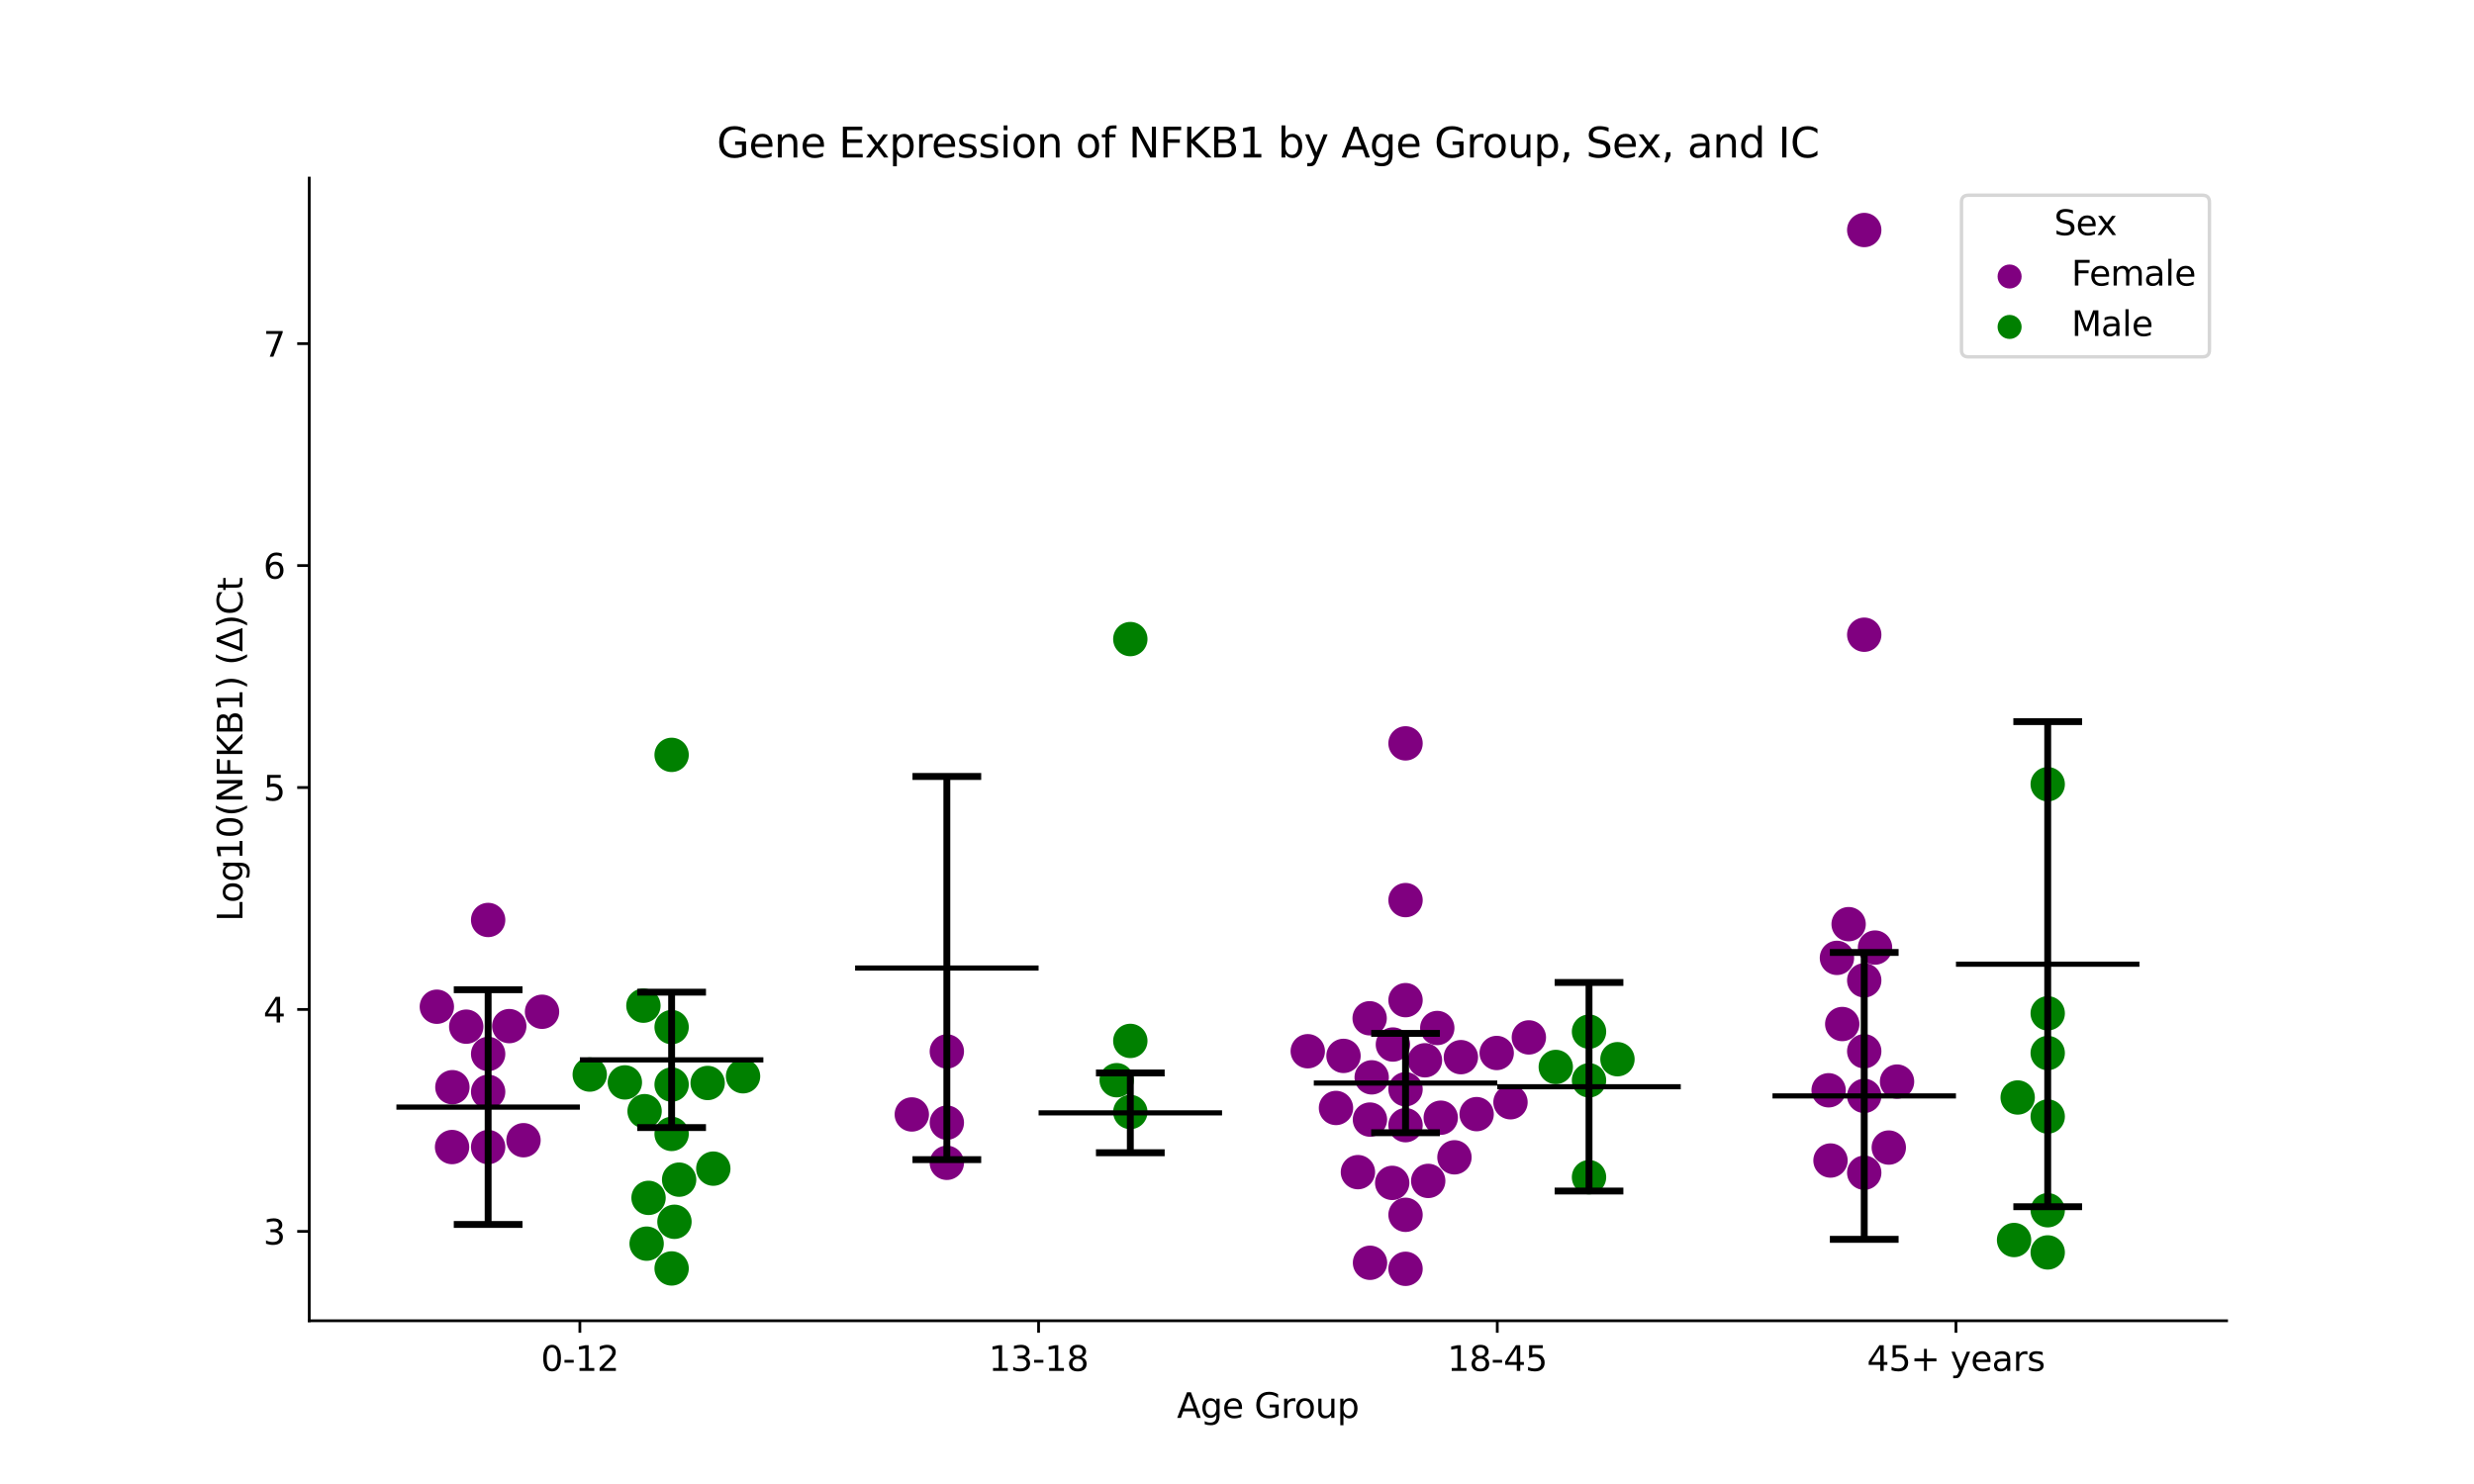 <?xml version="1.0" encoding="utf-8" standalone="no"?>
<!DOCTYPE svg PUBLIC "-//W3C//DTD SVG 1.1//EN"
  "http://www.w3.org/Graphics/SVG/1.1/DTD/svg11.dtd">
<svg xmlns:xlink="http://www.w3.org/1999/xlink" width="720pt" height="432pt" viewBox="0 0 720 432" xmlns="http://www.w3.org/2000/svg" version="1.1">
 <defs>
  <style type="text/css">*{stroke-linejoin: round; stroke-linecap: butt}</style>
 </defs>
 <g id="figure_1">
  <g id="patch_1">
   <path d="M 0 432 
L 720 432 
L 720 0 
L 0 0 
z
" style="fill: #ffffff"/>
  </g>
  <g id="axes_1">
   <g id="patch_2">
    <path d="M 90 384.48 
L 648 384.48 
L 648 51.84 
L 90 51.84 
z
" style="fill: #ffffff"/>
   </g>
   <g id="PathCollection_1">
    <defs>
     <path id="C0_0_9bf7e2cc74" d="M 0 5 
C 1.326 5 2.598 4.473 3.536 3.536 
C 4.473 2.598 5 1.326 5 -0 
C 5 -1.326 4.473 -2.598 3.536 -3.536 
C 2.598 -4.473 1.326 -5 0 -5 
C -1.326 -5 -2.598 -4.473 -3.536 -3.536 
C -4.473 -2.598 -5 -1.326 -5 0 
C -5 1.326 -4.473 2.598 -3.536 3.536 
C -2.598 4.473 -1.326 5 0 5 
z
"/>
    </defs>
    <g clip-path="url(#pc2c44fc9f3)">
     <use xlink:href="#C0_0_9bf7e2cc74" x="142.062" y="306.816" style="fill: #800080"/>
    </g>
    <g clip-path="url(#pc2c44fc9f3)">
     <use xlink:href="#C0_0_9bf7e2cc74" x="127.137" y="293.065" style="fill: #800080"/>
    </g>
    <g clip-path="url(#pc2c44fc9f3)">
     <use xlink:href="#C0_0_9bf7e2cc74" x="135.686" y="298.871" style="fill: #800080"/>
    </g>
    <g clip-path="url(#pc2c44fc9f3)">
     <use xlink:href="#C0_0_9bf7e2cc74" x="142.062" y="333.921" style="fill: #800080"/>
    </g>
    <g clip-path="url(#pc2c44fc9f3)">
     <use xlink:href="#C0_0_9bf7e2cc74" x="142.062" y="267.809" style="fill: #800080"/>
    </g>
    <g clip-path="url(#pc2c44fc9f3)">
     <use xlink:href="#C0_0_9bf7e2cc74" x="131.657" y="316.491" style="fill: #800080"/>
    </g>
    <g clip-path="url(#pc2c44fc9f3)">
     <use xlink:href="#C0_0_9bf7e2cc74" x="157.747" y="294.531" style="fill: #800080"/>
    </g>
    <g clip-path="url(#pc2c44fc9f3)">
     <use xlink:href="#C0_0_9bf7e2cc74" x="148.207" y="298.708" style="fill: #800080"/>
    </g>
    <g clip-path="url(#pc2c44fc9f3)">
     <use xlink:href="#C0_0_9bf7e2cc74" x="131.562" y="333.914" style="fill: #800080"/>
    </g>
    <g clip-path="url(#pc2c44fc9f3)">
     <use xlink:href="#C0_0_9bf7e2cc74" x="142.062" y="317.831" style="fill: #800080"/>
    </g>
    <g clip-path="url(#pc2c44fc9f3)">
     <use xlink:href="#C0_0_9bf7e2cc74" x="152.351" y="331.924" style="fill: #800080"/>
    </g>
   </g>
   <g id="PathCollection_2">
    <defs>
     <path id="C1_0_14fd8f3cf1" d="M 0 5 
C 1.326 5 2.598 4.473 3.536 3.536 
C 4.473 2.598 5 1.326 5 -0 
C 5 -1.326 4.473 -2.598 3.536 -3.536 
C 2.598 -4.473 1.326 -5 0 -5 
C -1.326 -5 -2.598 -4.473 -3.536 -3.536 
C -4.473 -2.598 -5 -1.326 -5 0 
C -5 1.326 -4.473 2.598 -3.536 3.536 
C -2.598 4.473 -1.326 5 0 5 
z
"/>
    </defs>
    <g clip-path="url(#pc2c44fc9f3)">
     <use xlink:href="#C1_0_14fd8f3cf1" x="187.25" y="292.758" style="fill: #008000"/>
    </g>
    <g clip-path="url(#pc2c44fc9f3)">
     <use xlink:href="#C1_0_14fd8f3cf1" x="171.632" y="312.812" style="fill: #008000"/>
    </g>
    <g clip-path="url(#pc2c44fc9f3)">
     <use xlink:href="#C1_0_14fd8f3cf1" x="196.285" y="355.668" style="fill: #008000"/>
    </g>
    <g clip-path="url(#pc2c44fc9f3)">
     <use xlink:href="#C1_0_14fd8f3cf1" x="195.459" y="219.746" style="fill: #008000"/>
    </g>
    <g clip-path="url(#pc2c44fc9f3)">
     <use xlink:href="#C1_0_14fd8f3cf1" x="188.189" y="362.035" style="fill: #008000"/>
    </g>
    <g clip-path="url(#pc2c44fc9f3)">
     <use xlink:href="#C1_0_14fd8f3cf1" x="195.459" y="330.094" style="fill: #008000"/>
    </g>
    <g clip-path="url(#pc2c44fc9f3)">
     <use xlink:href="#C1_0_14fd8f3cf1" x="205.948" y="315.263" style="fill: #008000"/>
    </g>
    <g clip-path="url(#pc2c44fc9f3)">
     <use xlink:href="#C1_0_14fd8f3cf1" x="181.855" y="315.094" style="fill: #008000"/>
    </g>
    <g clip-path="url(#pc2c44fc9f3)">
     <use xlink:href="#C1_0_14fd8f3cf1" x="195.459" y="315.719" style="fill: #008000"/>
    </g>
    <g clip-path="url(#pc2c44fc9f3)">
     <use xlink:href="#C1_0_14fd8f3cf1" x="188.744" y="348.709" style="fill: #008000"/>
    </g>
    <g clip-path="url(#pc2c44fc9f3)">
     <use xlink:href="#C1_0_14fd8f3cf1" x="195.459" y="369.25" style="fill: #008000"/>
    </g>
    <g clip-path="url(#pc2c44fc9f3)">
     <use xlink:href="#C1_0_14fd8f3cf1" x="216.246" y="313.307" style="fill: #008000"/>
    </g>
    <g clip-path="url(#pc2c44fc9f3)">
     <use xlink:href="#C1_0_14fd8f3cf1" x="195.459" y="298.993" style="fill: #008000"/>
    </g>
    <g clip-path="url(#pc2c44fc9f3)">
     <use xlink:href="#C1_0_14fd8f3cf1" x="197.644" y="343.404" style="fill: #008000"/>
    </g>
    <g clip-path="url(#pc2c44fc9f3)">
     <use xlink:href="#C1_0_14fd8f3cf1" x="207.589" y="340.196" style="fill: #008000"/>
    </g>
    <g clip-path="url(#pc2c44fc9f3)">
     <use xlink:href="#C1_0_14fd8f3cf1" x="187.594" y="323.468" style="fill: #008000"/>
    </g>
   </g>
   <g id="PathCollection_3">
    <defs>
     <path id="C2_0_9ccc4dad3d" d="M 0 5 
C 1.326 5 2.598 4.473 3.536 3.536 
C 4.473 2.598 5 1.326 5 -0 
C 5 -1.326 4.473 -2.598 3.536 -3.536 
C 2.598 -4.473 1.326 -5 0 -5 
C -1.326 -5 -2.598 -4.473 -3.536 -3.536 
C -4.473 -2.598 -5 -1.326 -5 0 
C -5 1.326 -4.473 2.598 -3.536 3.536 
C -2.598 4.473 -1.326 5 0 5 
z
"/>
    </defs>
    <g clip-path="url(#pc2c44fc9f3)">
     <use xlink:href="#C2_0_9ccc4dad3d" x="275.555" y="338.502" style="fill: #800080"/>
    </g>
    <g clip-path="url(#pc2c44fc9f3)">
     <use xlink:href="#C2_0_9ccc4dad3d" x="275.555" y="326.812" style="fill: #800080"/>
    </g>
    <g clip-path="url(#pc2c44fc9f3)">
     <use xlink:href="#C2_0_9ccc4dad3d" x="275.555" y="306.081" style="fill: #800080"/>
    </g>
    <g clip-path="url(#pc2c44fc9f3)">
     <use xlink:href="#C2_0_9ccc4dad3d" x="265.359" y="324.424" style="fill: #800080"/>
    </g>
   </g>
   <g id="PathCollection_4">
    <defs>
     <path id="C3_0_2c403157b3" d="M 0 5 
C 1.326 5 2.598 4.473 3.536 3.536 
C 4.473 2.598 5 1.326 5 -0 
C 5 -1.326 4.473 -2.598 3.536 -3.536 
C 2.598 -4.473 1.326 -5 0 -5 
C -1.326 -5 -2.598 -4.473 -3.536 -3.536 
C -4.473 -2.598 -5 -1.326 -5 0 
C -5 1.326 -4.473 2.598 -3.536 3.536 
C -2.598 4.473 -1.326 5 0 5 
z
"/>
    </defs>
    <g clip-path="url(#pc2c44fc9f3)">
     <use xlink:href="#C3_0_2c403157b3" x="328.952" y="186.042" style="fill: #008000"/>
    </g>
    <g clip-path="url(#pc2c44fc9f3)">
     <use xlink:href="#C3_0_2c403157b3" x="328.952" y="323.71" style="fill: #008000"/>
    </g>
    <g clip-path="url(#pc2c44fc9f3)">
     <use xlink:href="#C3_0_2c403157b3" x="324.98" y="314.453" style="fill: #008000"/>
    </g>
    <g clip-path="url(#pc2c44fc9f3)">
     <use xlink:href="#C3_0_2c403157b3" x="328.952" y="303.016" style="fill: #008000"/>
    </g>
   </g>
   <g id="PathCollection_5">
    <defs>
     <path id="C4_0_389efbf23f" d="M 0 5 
C 1.326 5 2.598 4.473 3.536 3.536 
C 4.473 2.598 5 1.326 5 -0 
C 5 -1.326 4.473 -2.598 3.536 -3.536 
C 2.598 -4.473 1.326 -5 0 -5 
C -1.326 -5 -2.598 -4.473 -3.536 -3.536 
C -4.473 -2.598 -5 -1.326 -5 0 
C -5 1.326 -4.473 2.598 -3.536 3.536 
C -2.598 4.473 -1.326 5 0 5 
z
"/>
    </defs>
    <g clip-path="url(#pc2c44fc9f3)">
     <use xlink:href="#C4_0_389efbf23f" x="414.701" y="308.656" style="fill: #800080"/>
    </g>
    <g clip-path="url(#pc2c44fc9f3)">
     <use xlink:href="#C4_0_389efbf23f" x="419.297" y="325.371" style="fill: #800080"/>
    </g>
    <g clip-path="url(#pc2c44fc9f3)">
     <use xlink:href="#C4_0_389efbf23f" x="423.283" y="336.903" style="fill: #800080"/>
    </g>
    <g clip-path="url(#pc2c44fc9f3)">
     <use xlink:href="#C4_0_389efbf23f" x="439.594" y="320.877" style="fill: #800080"/>
    </g>
    <g clip-path="url(#pc2c44fc9f3)">
     <use xlink:href="#C4_0_389efbf23f" x="418.285" y="299.256" style="fill: #800080"/>
    </g>
    <g clip-path="url(#pc2c44fc9f3)">
     <use xlink:href="#C4_0_389efbf23f" x="380.593" y="306.018" style="fill: #800080"/>
    </g>
    <g clip-path="url(#pc2c44fc9f3)">
     <use xlink:href="#C4_0_389efbf23f" x="409.048" y="327.544" style="fill: #800080"/>
    </g>
    <g clip-path="url(#pc2c44fc9f3)">
     <use xlink:href="#C4_0_389efbf23f" x="399.197" y="313.622" style="fill: #800080"/>
    </g>
    <g clip-path="url(#pc2c44fc9f3)">
     <use xlink:href="#C4_0_389efbf23f" x="444.938" y="301.994" style="fill: #800080"/>
    </g>
    <g clip-path="url(#pc2c44fc9f3)">
     <use xlink:href="#C4_0_389efbf23f" x="435.58" y="306.53" style="fill: #800080"/>
    </g>
    <g clip-path="url(#pc2c44fc9f3)">
     <use xlink:href="#C4_0_389efbf23f" x="409.048" y="291.148" style="fill: #800080"/>
    </g>
    <g clip-path="url(#pc2c44fc9f3)">
     <use xlink:href="#C4_0_389efbf23f" x="398.688" y="325.915" style="fill: #800080"/>
    </g>
    <g clip-path="url(#pc2c44fc9f3)">
     <use xlink:href="#C4_0_389efbf23f" x="409.048" y="317.083" style="fill: #800080"/>
    </g>
    <g clip-path="url(#pc2c44fc9f3)">
     <use xlink:href="#C4_0_389efbf23f" x="409.048" y="369.36" style="fill: #800080"/>
    </g>
    <g clip-path="url(#pc2c44fc9f3)">
     <use xlink:href="#C4_0_389efbf23f" x="390.995" y="307.378" style="fill: #800080"/>
    </g>
    <g clip-path="url(#pc2c44fc9f3)">
     <use xlink:href="#C4_0_389efbf23f" x="415.649" y="343.769" style="fill: #800080"/>
    </g>
    <g clip-path="url(#pc2c44fc9f3)">
     <use xlink:href="#C4_0_389efbf23f" x="409.048" y="353.637" style="fill: #800080"/>
    </g>
    <g clip-path="url(#pc2c44fc9f3)">
     <use xlink:href="#C4_0_389efbf23f" x="405.167" y="344.345" style="fill: #800080"/>
    </g>
    <g clip-path="url(#pc2c44fc9f3)">
     <use xlink:href="#C4_0_389efbf23f" x="425.157" y="307.744" style="fill: #800080"/>
    </g>
    <g clip-path="url(#pc2c44fc9f3)">
     <use xlink:href="#C4_0_389efbf23f" x="398.711" y="367.606" style="fill: #800080"/>
    </g>
    <g clip-path="url(#pc2c44fc9f3)">
     <use xlink:href="#C4_0_389efbf23f" x="409.048" y="262.026" style="fill: #800080"/>
    </g>
    <g clip-path="url(#pc2c44fc9f3)">
     <use xlink:href="#C4_0_389efbf23f" x="395.194" y="341.217" style="fill: #800080"/>
    </g>
    <g clip-path="url(#pc2c44fc9f3)">
     <use xlink:href="#C4_0_389efbf23f" x="429.74" y="324.33" style="fill: #800080"/>
    </g>
    <g clip-path="url(#pc2c44fc9f3)">
     <use xlink:href="#C4_0_389efbf23f" x="405.37" y="304.07" style="fill: #800080"/>
    </g>
    <g clip-path="url(#pc2c44fc9f3)">
     <use xlink:href="#C4_0_389efbf23f" x="398.601" y="296.426" style="fill: #800080"/>
    </g>
    <g clip-path="url(#pc2c44fc9f3)">
     <use xlink:href="#C4_0_389efbf23f" x="388.806" y="322.536" style="fill: #800080"/>
    </g>
    <g clip-path="url(#pc2c44fc9f3)">
     <use xlink:href="#C4_0_389efbf23f" x="409.048" y="216.399" style="fill: #800080"/>
    </g>
   </g>
   <g id="PathCollection_6">
    <defs>
     <path id="C5_0_8c4250a99b" d="M 0 5 
C 1.326 5 2.598 4.473 3.536 3.536 
C 4.473 2.598 5 1.326 5 -0 
C 5 -1.326 4.473 -2.598 3.536 -3.536 
C 2.598 -4.473 1.326 -5 0 -5 
C -1.326 -5 -2.598 -4.473 -3.536 -3.536 
C -4.473 -2.598 -5 -1.326 -5 0 
C -5 1.326 -4.473 2.598 -3.536 3.536 
C -2.598 4.473 -1.326 5 0 5 
z
"/>
    </defs>
    <g clip-path="url(#pc2c44fc9f3)">
     <use xlink:href="#C5_0_8c4250a99b" x="462.445" y="342.683" style="fill: #008000"/>
    </g>
    <g clip-path="url(#pc2c44fc9f3)">
     <use xlink:href="#C5_0_8c4250a99b" x="462.445" y="300.319" style="fill: #008000"/>
    </g>
    <g clip-path="url(#pc2c44fc9f3)">
     <use xlink:href="#C5_0_8c4250a99b" x="452.773" y="310.599" style="fill: #008000"/>
    </g>
    <g clip-path="url(#pc2c44fc9f3)">
     <use xlink:href="#C5_0_8c4250a99b" x="462.445" y="314.491" style="fill: #008000"/>
    </g>
    <g clip-path="url(#pc2c44fc9f3)">
     <use xlink:href="#C5_0_8c4250a99b" x="470.724" y="308.341" style="fill: #008000"/>
    </g>
   </g>
   <g id="PathCollection_7">
    <defs>
     <path id="C6_0_c7f81eb5e5" d="M 0 5 
C 1.326 5 2.598 4.473 3.536 3.536 
C 4.473 2.598 5 1.326 5 -0 
C 5 -1.326 4.473 -2.598 3.536 -3.536 
C 2.598 -4.473 1.326 -5 0 -5 
C -1.326 -5 -2.598 -4.473 -3.536 -3.536 
C -4.473 -2.598 -5 -1.326 -5 0 
C -5 1.326 -4.473 2.598 -3.536 3.536 
C -2.598 4.473 -1.326 5 0 5 
z
"/>
    </defs>
    <g clip-path="url(#pc2c44fc9f3)">
     <use xlink:href="#C6_0_c7f81eb5e5" x="542.541" y="319.019" style="fill: #800080"/>
    </g>
    <g clip-path="url(#pc2c44fc9f3)">
     <use xlink:href="#C6_0_c7f81eb5e5" x="545.685" y="275.844" style="fill: #800080"/>
    </g>
    <g clip-path="url(#pc2c44fc9f3)">
     <use xlink:href="#C6_0_c7f81eb5e5" x="549.687" y="334.061" style="fill: #800080"/>
    </g>
    <g clip-path="url(#pc2c44fc9f3)">
     <use xlink:href="#C6_0_c7f81eb5e5" x="552.088" y="314.856" style="fill: #800080"/>
    </g>
    <g clip-path="url(#pc2c44fc9f3)">
     <use xlink:href="#C6_0_c7f81eb5e5" x="538" y="269.029" style="fill: #800080"/>
    </g>
    <g clip-path="url(#pc2c44fc9f3)">
     <use xlink:href="#C6_0_c7f81eb5e5" x="542.541" y="341.387" style="fill: #800080"/>
    </g>
    <g clip-path="url(#pc2c44fc9f3)">
     <use xlink:href="#C6_0_c7f81eb5e5" x="532.725" y="337.835" style="fill: #800080"/>
    </g>
    <g clip-path="url(#pc2c44fc9f3)">
     <use xlink:href="#C6_0_c7f81eb5e5" x="542.541" y="285.385" style="fill: #800080"/>
    </g>
    <g clip-path="url(#pc2c44fc9f3)">
     <use xlink:href="#C6_0_c7f81eb5e5" x="532.181" y="317.389" style="fill: #800080"/>
    </g>
    <g clip-path="url(#pc2c44fc9f3)">
     <use xlink:href="#C6_0_c7f81eb5e5" x="536.141" y="298.1" style="fill: #800080"/>
    </g>
    <g clip-path="url(#pc2c44fc9f3)">
     <use xlink:href="#C6_0_c7f81eb5e5" x="534.598" y="278.844" style="fill: #800080"/>
    </g>
    <g clip-path="url(#pc2c44fc9f3)">
     <use xlink:href="#C6_0_c7f81eb5e5" x="542.541" y="306.028" style="fill: #800080"/>
    </g>
    <g clip-path="url(#pc2c44fc9f3)">
     <use xlink:href="#C6_0_c7f81eb5e5" x="542.541" y="66.96" style="fill: #800080"/>
    </g>
    <g clip-path="url(#pc2c44fc9f3)">
     <use xlink:href="#C6_0_c7f81eb5e5" x="542.541" y="184.772" style="fill: #800080"/>
    </g>
   </g>
   <g id="PathCollection_8">
    <defs>
     <path id="C7_0_d88d7dabcd" d="M 0 5 
C 1.326 5 2.598 4.473 3.536 3.536 
C 4.473 2.598 5 1.326 5 -0 
C 5 -1.326 4.473 -2.598 3.536 -3.536 
C 2.598 -4.473 1.326 -5 0 -5 
C -1.326 -5 -2.598 -4.473 -3.536 -3.536 
C -4.473 -2.598 -5 -1.326 -5 0 
C -5 1.326 -4.473 2.598 -3.536 3.536 
C -2.598 4.473 -1.326 5 0 5 
z
"/>
    </defs>
    <g clip-path="url(#pc2c44fc9f3)">
     <use xlink:href="#C7_0_d88d7dabcd" x="595.938" y="352.306" style="fill: #008000"/>
    </g>
    <g clip-path="url(#pc2c44fc9f3)">
     <use xlink:href="#C7_0_d88d7dabcd" x="595.938" y="325.03" style="fill: #008000"/>
    </g>
    <g clip-path="url(#pc2c44fc9f3)">
     <use xlink:href="#C7_0_d88d7dabcd" x="587.199" y="319.485" style="fill: #008000"/>
    </g>
    <g clip-path="url(#pc2c44fc9f3)">
     <use xlink:href="#C7_0_d88d7dabcd" x="586.146" y="360.976" style="fill: #008000"/>
    </g>
    <g clip-path="url(#pc2c44fc9f3)">
     <use xlink:href="#C7_0_d88d7dabcd" x="595.938" y="294.981" style="fill: #008000"/>
    </g>
    <g clip-path="url(#pc2c44fc9f3)">
     <use xlink:href="#C7_0_d88d7dabcd" x="595.938" y="364.586" style="fill: #008000"/>
    </g>
    <g clip-path="url(#pc2c44fc9f3)">
     <use xlink:href="#C7_0_d88d7dabcd" x="595.938" y="228.29" style="fill: #008000"/>
    </g>
    <g clip-path="url(#pc2c44fc9f3)">
     <use xlink:href="#C7_0_d88d7dabcd" x="595.938" y="306.545" style="fill: #008000"/>
    </g>
   </g>
   <g id="PathCollection_9"/>
   <g id="PathCollection_10"/>
   <g id="matplotlib.axis_1">
    <g id="xtick_1">
     <g id="line2d_1">
      <defs>
       <path id="m6506de407e" d="M 0 0 
L 0 3.5 
" style="stroke: #000000; stroke-width: 0.8"/>
      </defs>
      <g>
       <use xlink:href="#m6506de407e" x="168.761" y="384.48" style="stroke: #000000; stroke-width: 0.8"/>
      </g>
     </g>
     <g id="text_1">
      <!-- 0-12 -->
      <g transform="translate(157.413 399.078) scale(0.1 -0.1)">
       <defs>
        <path id="DejaVuSans-30" d="M 2034 4250 
Q 1547 4250 1301 3770 
Q 1056 3291 1056 2328 
Q 1056 1369 1301 889 
Q 1547 409 2034 409 
Q 2525 409 2770 889 
Q 3016 1369 3016 2328 
Q 3016 3291 2770 3770 
Q 2525 4250 2034 4250 
z
M 2034 4750 
Q 2819 4750 3233 4129 
Q 3647 3509 3647 2328 
Q 3647 1150 3233 529 
Q 2819 -91 2034 -91 
Q 1250 -91 836 529 
Q 422 1150 422 2328 
Q 422 3509 836 4129 
Q 1250 4750 2034 4750 
z
" transform="scale(0.016)"/>
        <path id="DejaVuSans-2d" d="M 313 2009 
L 1997 2009 
L 1997 1497 
L 313 1497 
L 313 2009 
z
" transform="scale(0.016)"/>
        <path id="DejaVuSans-31" d="M 794 531 
L 1825 531 
L 1825 4091 
L 703 3866 
L 703 4441 
L 1819 4666 
L 2450 4666 
L 2450 531 
L 3481 531 
L 3481 0 
L 794 0 
L 794 531 
z
" transform="scale(0.016)"/>
        <path id="DejaVuSans-32" d="M 1228 531 
L 3431 531 
L 3431 0 
L 469 0 
L 469 531 
Q 828 903 1448 1529 
Q 2069 2156 2228 2338 
Q 2531 2678 2651 2914 
Q 2772 3150 2772 3378 
Q 2772 3750 2511 3984 
Q 2250 4219 1831 4219 
Q 1534 4219 1204 4116 
Q 875 4013 500 3803 
L 500 4441 
Q 881 4594 1212 4672 
Q 1544 4750 1819 4750 
Q 2544 4750 2975 4387 
Q 3406 4025 3406 3419 
Q 3406 3131 3298 2873 
Q 3191 2616 2906 2266 
Q 2828 2175 2409 1742 
Q 1991 1309 1228 531 
z
" transform="scale(0.016)"/>
       </defs>
       <use xlink:href="#DejaVuSans-30"/>
       <use xlink:href="#DejaVuSans-2d" x="63.623"/>
       <use xlink:href="#DejaVuSans-31" x="99.707"/>
       <use xlink:href="#DejaVuSans-32" x="163.33"/>
      </g>
     </g>
    </g>
    <g id="xtick_2">
     <g id="line2d_2">
      <g>
       <use xlink:href="#m6506de407e" x="302.254" y="384.48" style="stroke: #000000; stroke-width: 0.8"/>
      </g>
     </g>
     <g id="text_2">
      <!-- 13-18 -->
      <g transform="translate(287.725 399.078) scale(0.1 -0.1)">
       <defs>
        <path id="DejaVuSans-33" d="M 2597 2516 
Q 3050 2419 3304 2112 
Q 3559 1806 3559 1356 
Q 3559 666 3084 287 
Q 2609 -91 1734 -91 
Q 1441 -91 1130 -33 
Q 819 25 488 141 
L 488 750 
Q 750 597 1062 519 
Q 1375 441 1716 441 
Q 2309 441 2620 675 
Q 2931 909 2931 1356 
Q 2931 1769 2642 2001 
Q 2353 2234 1838 2234 
L 1294 2234 
L 1294 2753 
L 1863 2753 
Q 2328 2753 2575 2939 
Q 2822 3125 2822 3475 
Q 2822 3834 2567 4026 
Q 2313 4219 1838 4219 
Q 1578 4219 1281 4162 
Q 984 4106 628 3988 
L 628 4550 
Q 988 4650 1302 4700 
Q 1616 4750 1894 4750 
Q 2613 4750 3031 4423 
Q 3450 4097 3450 3541 
Q 3450 3153 3228 2886 
Q 3006 2619 2597 2516 
z
" transform="scale(0.016)"/>
        <path id="DejaVuSans-38" d="M 2034 2216 
Q 1584 2216 1326 1975 
Q 1069 1734 1069 1313 
Q 1069 891 1326 650 
Q 1584 409 2034 409 
Q 2484 409 2743 651 
Q 3003 894 3003 1313 
Q 3003 1734 2745 1975 
Q 2488 2216 2034 2216 
z
M 1403 2484 
Q 997 2584 770 2862 
Q 544 3141 544 3541 
Q 544 4100 942 4425 
Q 1341 4750 2034 4750 
Q 2731 4750 3128 4425 
Q 3525 4100 3525 3541 
Q 3525 3141 3298 2862 
Q 3072 2584 2669 2484 
Q 3125 2378 3379 2068 
Q 3634 1759 3634 1313 
Q 3634 634 3220 271 
Q 2806 -91 2034 -91 
Q 1263 -91 848 271 
Q 434 634 434 1313 
Q 434 1759 690 2068 
Q 947 2378 1403 2484 
z
M 1172 3481 
Q 1172 3119 1398 2916 
Q 1625 2713 2034 2713 
Q 2441 2713 2670 2916 
Q 2900 3119 2900 3481 
Q 2900 3844 2670 4047 
Q 2441 4250 2034 4250 
Q 1625 4250 1398 4047 
Q 1172 3844 1172 3481 
z
" transform="scale(0.016)"/>
       </defs>
       <use xlink:href="#DejaVuSans-31"/>
       <use xlink:href="#DejaVuSans-33" x="63.623"/>
       <use xlink:href="#DejaVuSans-2d" x="127.246"/>
       <use xlink:href="#DejaVuSans-31" x="163.33"/>
       <use xlink:href="#DejaVuSans-38" x="226.953"/>
      </g>
     </g>
    </g>
    <g id="xtick_3">
     <g id="line2d_3">
      <g>
       <use xlink:href="#m6506de407e" x="435.746" y="384.48" style="stroke: #000000; stroke-width: 0.8"/>
      </g>
     </g>
     <g id="text_3">
      <!-- 18-45 -->
      <g transform="translate(421.218 399.078) scale(0.1 -0.1)">
       <defs>
        <path id="DejaVuSans-34" d="M 2419 4116 
L 825 1625 
L 2419 1625 
L 2419 4116 
z
M 2253 4666 
L 3047 4666 
L 3047 1625 
L 3713 1625 
L 3713 1100 
L 3047 1100 
L 3047 0 
L 2419 0 
L 2419 1100 
L 313 1100 
L 313 1709 
L 2253 4666 
z
" transform="scale(0.016)"/>
        <path id="DejaVuSans-35" d="M 691 4666 
L 3169 4666 
L 3169 4134 
L 1269 4134 
L 1269 2991 
Q 1406 3038 1543 3061 
Q 1681 3084 1819 3084 
Q 2600 3084 3056 2656 
Q 3513 2228 3513 1497 
Q 3513 744 3044 326 
Q 2575 -91 1722 -91 
Q 1428 -91 1123 -41 
Q 819 9 494 109 
L 494 744 
Q 775 591 1075 516 
Q 1375 441 1709 441 
Q 2250 441 2565 725 
Q 2881 1009 2881 1497 
Q 2881 1984 2565 2268 
Q 2250 2553 1709 2553 
Q 1456 2553 1204 2497 
Q 953 2441 691 2322 
L 691 4666 
z
" transform="scale(0.016)"/>
       </defs>
       <use xlink:href="#DejaVuSans-31"/>
       <use xlink:href="#DejaVuSans-38" x="63.623"/>
       <use xlink:href="#DejaVuSans-2d" x="127.246"/>
       <use xlink:href="#DejaVuSans-34" x="163.33"/>
       <use xlink:href="#DejaVuSans-35" x="226.953"/>
      </g>
     </g>
    </g>
    <g id="xtick_4">
     <g id="line2d_4">
      <g>
       <use xlink:href="#m6506de407e" x="569.239" y="384.48" style="stroke: #000000; stroke-width: 0.8"/>
      </g>
     </g>
     <g id="text_4">
      <!-- 45+ years -->
      <g transform="translate(543.338 399.078) scale(0.1 -0.1)">
       <defs>
        <path id="DejaVuSans-2b" d="M 2944 4013 
L 2944 2272 
L 4684 2272 
L 4684 1741 
L 2944 1741 
L 2944 0 
L 2419 0 
L 2419 1741 
L 678 1741 
L 678 2272 
L 2419 2272 
L 2419 4013 
L 2944 4013 
z
" transform="scale(0.016)"/>
        <path id="DejaVuSans-20" transform="scale(0.016)"/>
        <path id="DejaVuSans-79" d="M 2059 -325 
Q 1816 -950 1584 -1140 
Q 1353 -1331 966 -1331 
L 506 -1331 
L 506 -850 
L 844 -850 
Q 1081 -850 1212 -737 
Q 1344 -625 1503 -206 
L 1606 56 
L 191 3500 
L 800 3500 
L 1894 763 
L 2988 3500 
L 3597 3500 
L 2059 -325 
z
" transform="scale(0.016)"/>
        <path id="DejaVuSans-65" d="M 3597 1894 
L 3597 1613 
L 953 1613 
Q 991 1019 1311 708 
Q 1631 397 2203 397 
Q 2534 397 2845 478 
Q 3156 559 3463 722 
L 3463 178 
Q 3153 47 2828 -22 
Q 2503 -91 2169 -91 
Q 1331 -91 842 396 
Q 353 884 353 1716 
Q 353 2575 817 3079 
Q 1281 3584 2069 3584 
Q 2775 3584 3186 3129 
Q 3597 2675 3597 1894 
z
M 3022 2063 
Q 3016 2534 2758 2815 
Q 2500 3097 2075 3097 
Q 1594 3097 1305 2825 
Q 1016 2553 972 2059 
L 3022 2063 
z
" transform="scale(0.016)"/>
        <path id="DejaVuSans-61" d="M 2194 1759 
Q 1497 1759 1228 1600 
Q 959 1441 959 1056 
Q 959 750 1161 570 
Q 1363 391 1709 391 
Q 2188 391 2477 730 
Q 2766 1069 2766 1631 
L 2766 1759 
L 2194 1759 
z
M 3341 1997 
L 3341 0 
L 2766 0 
L 2766 531 
Q 2569 213 2275 61 
Q 1981 -91 1556 -91 
Q 1019 -91 701 211 
Q 384 513 384 1019 
Q 384 1609 779 1909 
Q 1175 2209 1959 2209 
L 2766 2209 
L 2766 2266 
Q 2766 2663 2505 2880 
Q 2244 3097 1772 3097 
Q 1472 3097 1187 3025 
Q 903 2953 641 2809 
L 641 3341 
Q 956 3463 1253 3523 
Q 1550 3584 1831 3584 
Q 2591 3584 2966 3190 
Q 3341 2797 3341 1997 
z
" transform="scale(0.016)"/>
        <path id="DejaVuSans-72" d="M 2631 2963 
Q 2534 3019 2420 3045 
Q 2306 3072 2169 3072 
Q 1681 3072 1420 2755 
Q 1159 2438 1159 1844 
L 1159 0 
L 581 0 
L 581 3500 
L 1159 3500 
L 1159 2956 
Q 1341 3275 1631 3429 
Q 1922 3584 2338 3584 
Q 2397 3584 2469 3576 
Q 2541 3569 2628 3553 
L 2631 2963 
z
" transform="scale(0.016)"/>
        <path id="DejaVuSans-73" d="M 2834 3397 
L 2834 2853 
Q 2591 2978 2328 3040 
Q 2066 3103 1784 3103 
Q 1356 3103 1142 2972 
Q 928 2841 928 2578 
Q 928 2378 1081 2264 
Q 1234 2150 1697 2047 
L 1894 2003 
Q 2506 1872 2764 1633 
Q 3022 1394 3022 966 
Q 3022 478 2636 193 
Q 2250 -91 1575 -91 
Q 1294 -91 989 -36 
Q 684 19 347 128 
L 347 722 
Q 666 556 975 473 
Q 1284 391 1588 391 
Q 1994 391 2212 530 
Q 2431 669 2431 922 
Q 2431 1156 2273 1281 
Q 2116 1406 1581 1522 
L 1381 1569 
Q 847 1681 609 1914 
Q 372 2147 372 2553 
Q 372 3047 722 3315 
Q 1072 3584 1716 3584 
Q 2034 3584 2315 3537 
Q 2597 3491 2834 3397 
z
" transform="scale(0.016)"/>
       </defs>
       <use xlink:href="#DejaVuSans-34"/>
       <use xlink:href="#DejaVuSans-35" x="63.623"/>
       <use xlink:href="#DejaVuSans-2b" x="127.246"/>
       <use xlink:href="#DejaVuSans-20" x="211.035"/>
       <use xlink:href="#DejaVuSans-79" x="242.822"/>
       <use xlink:href="#DejaVuSans-65" x="302.002"/>
       <use xlink:href="#DejaVuSans-61" x="363.525"/>
       <use xlink:href="#DejaVuSans-72" x="424.805"/>
       <use xlink:href="#DejaVuSans-73" x="465.918"/>
      </g>
     </g>
    </g>
    <g id="text_5">
     <!-- Age Group -->
     <g transform="translate(342.52 412.757) scale(0.1 -0.1)">
      <defs>
       <path id="DejaVuSans-41" d="M 2188 4044 
L 1331 1722 
L 3047 1722 
L 2188 4044 
z
M 1831 4666 
L 2547 4666 
L 4325 0 
L 3669 0 
L 3244 1197 
L 1141 1197 
L 716 0 
L 50 0 
L 1831 4666 
z
" transform="scale(0.016)"/>
       <path id="DejaVuSans-67" d="M 2906 1791 
Q 2906 2416 2648 2759 
Q 2391 3103 1925 3103 
Q 1463 3103 1205 2759 
Q 947 2416 947 1791 
Q 947 1169 1205 825 
Q 1463 481 1925 481 
Q 2391 481 2648 825 
Q 2906 1169 2906 1791 
z
M 3481 434 
Q 3481 -459 3084 -895 
Q 2688 -1331 1869 -1331 
Q 1566 -1331 1297 -1286 
Q 1028 -1241 775 -1147 
L 775 -588 
Q 1028 -725 1275 -790 
Q 1522 -856 1778 -856 
Q 2344 -856 2625 -561 
Q 2906 -266 2906 331 
L 2906 616 
Q 2728 306 2450 153 
Q 2172 0 1784 0 
Q 1141 0 747 490 
Q 353 981 353 1791 
Q 353 2603 747 3093 
Q 1141 3584 1784 3584 
Q 2172 3584 2450 3431 
Q 2728 3278 2906 2969 
L 2906 3500 
L 3481 3500 
L 3481 434 
z
" transform="scale(0.016)"/>
       <path id="DejaVuSans-47" d="M 3809 666 
L 3809 1919 
L 2778 1919 
L 2778 2438 
L 4434 2438 
L 4434 434 
Q 4069 175 3628 42 
Q 3188 -91 2688 -91 
Q 1594 -91 976 548 
Q 359 1188 359 2328 
Q 359 3472 976 4111 
Q 1594 4750 2688 4750 
Q 3144 4750 3555 4637 
Q 3966 4525 4313 4306 
L 4313 3634 
Q 3963 3931 3569 4081 
Q 3175 4231 2741 4231 
Q 1884 4231 1454 3753 
Q 1025 3275 1025 2328 
Q 1025 1384 1454 906 
Q 1884 428 2741 428 
Q 3075 428 3337 486 
Q 3600 544 3809 666 
z
" transform="scale(0.016)"/>
       <path id="DejaVuSans-6f" d="M 1959 3097 
Q 1497 3097 1228 2736 
Q 959 2375 959 1747 
Q 959 1119 1226 758 
Q 1494 397 1959 397 
Q 2419 397 2687 759 
Q 2956 1122 2956 1747 
Q 2956 2369 2687 2733 
Q 2419 3097 1959 3097 
z
M 1959 3584 
Q 2709 3584 3137 3096 
Q 3566 2609 3566 1747 
Q 3566 888 3137 398 
Q 2709 -91 1959 -91 
Q 1206 -91 779 398 
Q 353 888 353 1747 
Q 353 2609 779 3096 
Q 1206 3584 1959 3584 
z
" transform="scale(0.016)"/>
       <path id="DejaVuSans-75" d="M 544 1381 
L 544 3500 
L 1119 3500 
L 1119 1403 
Q 1119 906 1312 657 
Q 1506 409 1894 409 
Q 2359 409 2629 706 
Q 2900 1003 2900 1516 
L 2900 3500 
L 3475 3500 
L 3475 0 
L 2900 0 
L 2900 538 
Q 2691 219 2414 64 
Q 2138 -91 1772 -91 
Q 1169 -91 856 284 
Q 544 659 544 1381 
z
M 1991 3584 
L 1991 3584 
z
" transform="scale(0.016)"/>
       <path id="DejaVuSans-70" d="M 1159 525 
L 1159 -1331 
L 581 -1331 
L 581 3500 
L 1159 3500 
L 1159 2969 
Q 1341 3281 1617 3432 
Q 1894 3584 2278 3584 
Q 2916 3584 3314 3078 
Q 3713 2572 3713 1747 
Q 3713 922 3314 415 
Q 2916 -91 2278 -91 
Q 1894 -91 1617 61 
Q 1341 213 1159 525 
z
M 3116 1747 
Q 3116 2381 2855 2742 
Q 2594 3103 2138 3103 
Q 1681 3103 1420 2742 
Q 1159 2381 1159 1747 
Q 1159 1113 1420 752 
Q 1681 391 2138 391 
Q 2594 391 2855 752 
Q 3116 1113 3116 1747 
z
" transform="scale(0.016)"/>
      </defs>
      <use xlink:href="#DejaVuSans-41"/>
      <use xlink:href="#DejaVuSans-67" x="68.408"/>
      <use xlink:href="#DejaVuSans-65" x="131.885"/>
      <use xlink:href="#DejaVuSans-20" x="193.408"/>
      <use xlink:href="#DejaVuSans-47" x="225.195"/>
      <use xlink:href="#DejaVuSans-72" x="302.686"/>
      <use xlink:href="#DejaVuSans-6f" x="341.549"/>
      <use xlink:href="#DejaVuSans-75" x="402.73"/>
      <use xlink:href="#DejaVuSans-70" x="466.109"/>
     </g>
    </g>
   </g>
   <g id="matplotlib.axis_2">
    <g id="ytick_1">
     <g id="line2d_5">
      <defs>
       <path id="m0c55ec710d" d="M 0 0 
L -3.5 0 
" style="stroke: #000000; stroke-width: 0.8"/>
      </defs>
      <g>
       <use xlink:href="#m0c55ec710d" x="90" y="358.462" style="stroke: #000000; stroke-width: 0.8"/>
      </g>
     </g>
     <g id="text_6">
      <!-- 3 -->
      <g transform="translate(76.638 362.262) scale(0.1 -0.1)">
       <use xlink:href="#DejaVuSans-33"/>
      </g>
     </g>
    </g>
    <g id="ytick_2">
     <g id="line2d_6">
      <g>
       <use xlink:href="#m0c55ec710d" x="90" y="293.853" style="stroke: #000000; stroke-width: 0.8"/>
      </g>
     </g>
     <g id="text_7">
      <!-- 4 -->
      <g transform="translate(76.638 297.652) scale(0.1 -0.1)">
       <use xlink:href="#DejaVuSans-34"/>
      </g>
     </g>
    </g>
    <g id="ytick_3">
     <g id="line2d_7">
      <g>
       <use xlink:href="#m0c55ec710d" x="90" y="229.244" style="stroke: #000000; stroke-width: 0.8"/>
      </g>
     </g>
     <g id="text_8">
      <!-- 5 -->
      <g transform="translate(76.638 233.043) scale(0.1 -0.1)">
       <use xlink:href="#DejaVuSans-35"/>
      </g>
     </g>
    </g>
    <g id="ytick_4">
     <g id="line2d_8">
      <g>
       <use xlink:href="#m0c55ec710d" x="90" y="164.635" style="stroke: #000000; stroke-width: 0.8"/>
      </g>
     </g>
     <g id="text_9">
      <!-- 6 -->
      <g transform="translate(76.638 168.434) scale(0.1 -0.1)">
       <defs>
        <path id="DejaVuSans-36" d="M 2113 2584 
Q 1688 2584 1439 2293 
Q 1191 2003 1191 1497 
Q 1191 994 1439 701 
Q 1688 409 2113 409 
Q 2538 409 2786 701 
Q 3034 994 3034 1497 
Q 3034 2003 2786 2293 
Q 2538 2584 2113 2584 
z
M 3366 4563 
L 3366 3988 
Q 3128 4100 2886 4159 
Q 2644 4219 2406 4219 
Q 1781 4219 1451 3797 
Q 1122 3375 1075 2522 
Q 1259 2794 1537 2939 
Q 1816 3084 2150 3084 
Q 2853 3084 3261 2657 
Q 3669 2231 3669 1497 
Q 3669 778 3244 343 
Q 2819 -91 2113 -91 
Q 1303 -91 875 529 
Q 447 1150 447 2328 
Q 447 3434 972 4092 
Q 1497 4750 2381 4750 
Q 2619 4750 2861 4703 
Q 3103 4656 3366 4563 
z
" transform="scale(0.016)"/>
       </defs>
       <use xlink:href="#DejaVuSans-36"/>
      </g>
     </g>
    </g>
    <g id="ytick_5">
     <g id="line2d_9">
      <g>
       <use xlink:href="#m0c55ec710d" x="90" y="100.026" style="stroke: #000000; stroke-width: 0.8"/>
      </g>
     </g>
     <g id="text_10">
      <!-- 7 -->
      <g transform="translate(76.638 103.825) scale(0.1 -0.1)">
       <defs>
        <path id="DejaVuSans-37" d="M 525 4666 
L 3525 4666 
L 3525 4397 
L 1831 0 
L 1172 0 
L 2766 4134 
L 525 4134 
L 525 4666 
z
" transform="scale(0.016)"/>
       </defs>
       <use xlink:href="#DejaVuSans-37"/>
      </g>
     </g>
    </g>
    <g id="text_11">
     <!-- Log10(NFKB1) (Δ)Ct -->
     <g transform="translate(70.558 268.226) rotate(-90) scale(0.1 -0.1)">
      <defs>
       <path id="DejaVuSans-4c" d="M 628 4666 
L 1259 4666 
L 1259 531 
L 3531 531 
L 3531 0 
L 628 0 
L 628 4666 
z
" transform="scale(0.016)"/>
       <path id="DejaVuSans-28" d="M 1984 4856 
Q 1566 4138 1362 3434 
Q 1159 2731 1159 2009 
Q 1159 1288 1364 580 
Q 1569 -128 1984 -844 
L 1484 -844 
Q 1016 -109 783 600 
Q 550 1309 550 2009 
Q 550 2706 781 3412 
Q 1013 4119 1484 4856 
L 1984 4856 
z
" transform="scale(0.016)"/>
       <path id="DejaVuSans-4e" d="M 628 4666 
L 1478 4666 
L 3547 763 
L 3547 4666 
L 4159 4666 
L 4159 0 
L 3309 0 
L 1241 3903 
L 1241 0 
L 628 0 
L 628 4666 
z
" transform="scale(0.016)"/>
       <path id="DejaVuSans-46" d="M 628 4666 
L 3309 4666 
L 3309 4134 
L 1259 4134 
L 1259 2759 
L 3109 2759 
L 3109 2228 
L 1259 2228 
L 1259 0 
L 628 0 
L 628 4666 
z
" transform="scale(0.016)"/>
       <path id="DejaVuSans-4b" d="M 628 4666 
L 1259 4666 
L 1259 2694 
L 3353 4666 
L 4166 4666 
L 1850 2491 
L 4331 0 
L 3500 0 
L 1259 2247 
L 1259 0 
L 628 0 
L 628 4666 
z
" transform="scale(0.016)"/>
       <path id="DejaVuSans-42" d="M 1259 2228 
L 1259 519 
L 2272 519 
Q 2781 519 3026 730 
Q 3272 941 3272 1375 
Q 3272 1813 3026 2020 
Q 2781 2228 2272 2228 
L 1259 2228 
z
M 1259 4147 
L 1259 2741 
L 2194 2741 
Q 2656 2741 2882 2914 
Q 3109 3088 3109 3444 
Q 3109 3797 2882 3972 
Q 2656 4147 2194 4147 
L 1259 4147 
z
M 628 4666 
L 2241 4666 
Q 2963 4666 3353 4366 
Q 3744 4066 3744 3513 
Q 3744 3084 3544 2831 
Q 3344 2578 2956 2516 
Q 3422 2416 3680 2098 
Q 3938 1781 3938 1306 
Q 3938 681 3513 340 
Q 3088 0 2303 0 
L 628 0 
L 628 4666 
z
" transform="scale(0.016)"/>
       <path id="DejaVuSans-29" d="M 513 4856 
L 1013 4856 
Q 1481 4119 1714 3412 
Q 1947 2706 1947 2009 
Q 1947 1309 1714 600 
Q 1481 -109 1013 -844 
L 513 -844 
Q 928 -128 1133 580 
Q 1338 1288 1338 2009 
Q 1338 2731 1133 3434 
Q 928 4138 513 4856 
z
" transform="scale(0.016)"/>
       <path id="DejaVuSans-394" d="M 2188 4044 
L 906 525 
L 3472 525 
L 2188 4044 
z
M 50 0 
L 1831 4666 
L 2547 4666 
L 4325 0 
L 50 0 
z
" transform="scale(0.016)"/>
       <path id="DejaVuSans-43" d="M 4122 4306 
L 4122 3641 
Q 3803 3938 3442 4084 
Q 3081 4231 2675 4231 
Q 1875 4231 1450 3742 
Q 1025 3253 1025 2328 
Q 1025 1406 1450 917 
Q 1875 428 2675 428 
Q 3081 428 3442 575 
Q 3803 722 4122 1019 
L 4122 359 
Q 3791 134 3420 21 
Q 3050 -91 2638 -91 
Q 1578 -91 968 557 
Q 359 1206 359 2328 
Q 359 3453 968 4101 
Q 1578 4750 2638 4750 
Q 3056 4750 3426 4639 
Q 3797 4528 4122 4306 
z
" transform="scale(0.016)"/>
       <path id="DejaVuSans-74" d="M 1172 4494 
L 1172 3500 
L 2356 3500 
L 2356 3053 
L 1172 3053 
L 1172 1153 
Q 1172 725 1289 603 
Q 1406 481 1766 481 
L 2356 481 
L 2356 0 
L 1766 0 
Q 1100 0 847 248 
Q 594 497 594 1153 
L 594 3053 
L 172 3053 
L 172 3500 
L 594 3500 
L 594 4494 
L 1172 4494 
z
" transform="scale(0.016)"/>
      </defs>
      <use xlink:href="#DejaVuSans-4c"/>
      <use xlink:href="#DejaVuSans-6f" x="53.963"/>
      <use xlink:href="#DejaVuSans-67" x="115.145"/>
      <use xlink:href="#DejaVuSans-31" x="178.621"/>
      <use xlink:href="#DejaVuSans-30" x="242.244"/>
      <use xlink:href="#DejaVuSans-28" x="305.867"/>
      <use xlink:href="#DejaVuSans-4e" x="344.881"/>
      <use xlink:href="#DejaVuSans-46" x="419.686"/>
      <use xlink:href="#DejaVuSans-4b" x="477.205"/>
      <use xlink:href="#DejaVuSans-42" x="542.781"/>
      <use xlink:href="#DejaVuSans-31" x="611.385"/>
      <use xlink:href="#DejaVuSans-29" x="675.008"/>
      <use xlink:href="#DejaVuSans-20" x="714.021"/>
      <use xlink:href="#DejaVuSans-28" x="745.809"/>
      <use xlink:href="#DejaVuSans-394" x="784.822"/>
      <use xlink:href="#DejaVuSans-29" x="853.23"/>
      <use xlink:href="#DejaVuSans-43" x="892.244"/>
      <use xlink:href="#DejaVuSans-74" x="962.068"/>
     </g>
    </g>
   </g>
   <g id="LineCollection_1">
    <path d="M 142.062 356.443 
L 142.062 288.122 
" clip-path="url(#pc2c44fc9f3)" style="fill: none; stroke: #000000; stroke-width: 2"/>
   </g>
   <g id="line2d_10">
    <defs>
     <path id="mf69d9dc493" d="M 10 0 
L -10 -0 
" style="stroke: #000000; stroke-width: 2"/>
    </defs>
    <g clip-path="url(#pc2c44fc9f3)">
     <use xlink:href="#mf69d9dc493" x="142.062" y="356.443" style="stroke: #000000; stroke-width: 2"/>
    </g>
   </g>
   <g id="line2d_11">
    <g clip-path="url(#pc2c44fc9f3)">
     <use xlink:href="#mf69d9dc493" x="142.062" y="288.122" style="stroke: #000000; stroke-width: 2"/>
    </g>
   </g>
   <g id="LineCollection_2">
    <path d="M 115.364 322.282 
L 168.761 322.282 
" clip-path="url(#pc2c44fc9f3)" style="fill: none; stroke: #000000; stroke-width: 1.5"/>
   </g>
   <g id="LineCollection_3">
    <path d="M 195.459 328.242 
L 195.459 288.827 
" clip-path="url(#pc2c44fc9f3)" style="fill: none; stroke: #000000; stroke-width: 2"/>
   </g>
   <g id="line2d_12">
    <g clip-path="url(#pc2c44fc9f3)">
     <use xlink:href="#mf69d9dc493" x="195.459" y="328.242" style="stroke: #000000; stroke-width: 2"/>
    </g>
   </g>
   <g id="line2d_13">
    <g clip-path="url(#pc2c44fc9f3)">
     <use xlink:href="#mf69d9dc493" x="195.459" y="288.827" style="stroke: #000000; stroke-width: 2"/>
    </g>
   </g>
   <g id="LineCollection_4">
    <path d="M 168.761 308.535 
L 222.158 308.535 
" clip-path="url(#pc2c44fc9f3)" style="fill: none; stroke: #000000; stroke-width: 1.5"/>
   </g>
   <g id="LineCollection_5">
    <path d="M 275.555 337.578 
L 275.555 226.032 
" clip-path="url(#pc2c44fc9f3)" style="fill: none; stroke: #000000; stroke-width: 2"/>
   </g>
   <g id="line2d_14">
    <g clip-path="url(#pc2c44fc9f3)">
     <use xlink:href="#mf69d9dc493" x="275.555" y="337.578" style="stroke: #000000; stroke-width: 2"/>
    </g>
   </g>
   <g id="line2d_15">
    <g clip-path="url(#pc2c44fc9f3)">
     <use xlink:href="#mf69d9dc493" x="275.555" y="226.032" style="stroke: #000000; stroke-width: 2"/>
    </g>
   </g>
   <g id="LineCollection_6">
    <path d="M 248.856 281.805 
L 302.254 281.805 
" clip-path="url(#pc2c44fc9f3)" style="fill: none; stroke: #000000; stroke-width: 1.5"/>
   </g>
   <g id="LineCollection_7">
    <path d="M 328.952 335.568 
L 328.952 312.341 
" clip-path="url(#pc2c44fc9f3)" style="fill: none; stroke: #000000; stroke-width: 2"/>
   </g>
   <g id="line2d_16">
    <g clip-path="url(#pc2c44fc9f3)">
     <use xlink:href="#mf69d9dc493" x="328.952" y="335.568" style="stroke: #000000; stroke-width: 2"/>
    </g>
   </g>
   <g id="line2d_17">
    <g clip-path="url(#pc2c44fc9f3)">
     <use xlink:href="#mf69d9dc493" x="328.952" y="312.341" style="stroke: #000000; stroke-width: 2"/>
    </g>
   </g>
   <g id="LineCollection_8">
    <path d="M 302.254 323.955 
L 355.651 323.955 
" clip-path="url(#pc2c44fc9f3)" style="fill: none; stroke: #000000; stroke-width: 1.5"/>
   </g>
   <g id="LineCollection_9">
    <path d="M 409.048 329.747 
L 409.048 300.827 
" clip-path="url(#pc2c44fc9f3)" style="fill: none; stroke: #000000; stroke-width: 2"/>
   </g>
   <g id="line2d_18">
    <g clip-path="url(#pc2c44fc9f3)">
     <use xlink:href="#mf69d9dc493" x="409.048" y="329.747" style="stroke: #000000; stroke-width: 2"/>
    </g>
   </g>
   <g id="line2d_19">
    <g clip-path="url(#pc2c44fc9f3)">
     <use xlink:href="#mf69d9dc493" x="409.048" y="300.827" style="stroke: #000000; stroke-width: 2"/>
    </g>
   </g>
   <g id="LineCollection_10">
    <path d="M 382.349 315.287 
L 435.746 315.287 
" clip-path="url(#pc2c44fc9f3)" style="fill: none; stroke: #000000; stroke-width: 1.5"/>
   </g>
   <g id="LineCollection_11">
    <path d="M 462.445 346.712 
L 462.445 286.011 
" clip-path="url(#pc2c44fc9f3)" style="fill: none; stroke: #000000; stroke-width: 2"/>
   </g>
   <g id="line2d_20">
    <g clip-path="url(#pc2c44fc9f3)">
     <use xlink:href="#mf69d9dc493" x="462.445" y="346.712" style="stroke: #000000; stroke-width: 2"/>
    </g>
   </g>
   <g id="line2d_21">
    <g clip-path="url(#pc2c44fc9f3)">
     <use xlink:href="#mf69d9dc493" x="462.445" y="286.011" style="stroke: #000000; stroke-width: 2"/>
    </g>
   </g>
   <g id="LineCollection_12">
    <path d="M 435.746 316.361 
L 489.144 316.361 
" clip-path="url(#pc2c44fc9f3)" style="fill: none; stroke: #000000; stroke-width: 1.5"/>
   </g>
   <g id="LineCollection_13">
    <path d="M 542.541 360.777 
L 542.541 277.272 
" clip-path="url(#pc2c44fc9f3)" style="fill: none; stroke: #000000; stroke-width: 2"/>
   </g>
   <g id="line2d_22">
    <g clip-path="url(#pc2c44fc9f3)">
     <use xlink:href="#mf69d9dc493" x="542.541" y="360.777" style="stroke: #000000; stroke-width: 2"/>
    </g>
   </g>
   <g id="line2d_23">
    <g clip-path="url(#pc2c44fc9f3)">
     <use xlink:href="#mf69d9dc493" x="542.541" y="277.272" style="stroke: #000000; stroke-width: 2"/>
    </g>
   </g>
   <g id="LineCollection_14">
    <path d="M 515.842 319.025 
L 569.239 319.025 
" clip-path="url(#pc2c44fc9f3)" style="fill: none; stroke: #000000; stroke-width: 1.5"/>
   </g>
   <g id="LineCollection_15">
    <path d="M 595.938 351.285 
L 595.938 210.074 
" clip-path="url(#pc2c44fc9f3)" style="fill: none; stroke: #000000; stroke-width: 2"/>
   </g>
   <g id="line2d_24">
    <g clip-path="url(#pc2c44fc9f3)">
     <use xlink:href="#mf69d9dc493" x="595.938" y="351.285" style="stroke: #000000; stroke-width: 2"/>
    </g>
   </g>
   <g id="line2d_25">
    <g clip-path="url(#pc2c44fc9f3)">
     <use xlink:href="#mf69d9dc493" x="595.938" y="210.074" style="stroke: #000000; stroke-width: 2"/>
    </g>
   </g>
   <g id="LineCollection_16">
    <path d="M 569.239 280.679 
L 622.636 280.679 
" clip-path="url(#pc2c44fc9f3)" style="fill: none; stroke: #000000; stroke-width: 1.5"/>
   </g>
   <g id="patch_3">
    <path d="M 90 384.48 
L 90 51.84 
" style="fill: none; stroke: #000000; stroke-width: 0.8; stroke-linejoin: miter; stroke-linecap: square"/>
   </g>
   <g id="patch_4">
    <path d="M 90 384.48 
L 648 384.48 
" style="fill: none; stroke: #000000; stroke-width: 0.8; stroke-linejoin: miter; stroke-linecap: square"/>
   </g>
   <g id="text_12">
    <!-- Gene Expression of NFKB1 by Age Group, Sex, and IC -->
    <g transform="translate(208.606 45.84) scale(0.12 -0.12)">
     <defs>
      <path id="DejaVuSans-6e" d="M 3513 2113 
L 3513 0 
L 2938 0 
L 2938 2094 
Q 2938 2591 2744 2837 
Q 2550 3084 2163 3084 
Q 1697 3084 1428 2787 
Q 1159 2491 1159 1978 
L 1159 0 
L 581 0 
L 581 3500 
L 1159 3500 
L 1159 2956 
Q 1366 3272 1645 3428 
Q 1925 3584 2291 3584 
Q 2894 3584 3203 3211 
Q 3513 2838 3513 2113 
z
" transform="scale(0.016)"/>
      <path id="DejaVuSans-45" d="M 628 4666 
L 3578 4666 
L 3578 4134 
L 1259 4134 
L 1259 2753 
L 3481 2753 
L 3481 2222 
L 1259 2222 
L 1259 531 
L 3634 531 
L 3634 0 
L 628 0 
L 628 4666 
z
" transform="scale(0.016)"/>
      <path id="DejaVuSans-78" d="M 3513 3500 
L 2247 1797 
L 3578 0 
L 2900 0 
L 1881 1375 
L 863 0 
L 184 0 
L 1544 1831 
L 300 3500 
L 978 3500 
L 1906 2253 
L 2834 3500 
L 3513 3500 
z
" transform="scale(0.016)"/>
      <path id="DejaVuSans-69" d="M 603 3500 
L 1178 3500 
L 1178 0 
L 603 0 
L 603 3500 
z
M 603 4863 
L 1178 4863 
L 1178 4134 
L 603 4134 
L 603 4863 
z
" transform="scale(0.016)"/>
      <path id="DejaVuSans-66" d="M 2375 4863 
L 2375 4384 
L 1825 4384 
Q 1516 4384 1395 4259 
Q 1275 4134 1275 3809 
L 1275 3500 
L 2222 3500 
L 2222 3053 
L 1275 3053 
L 1275 0 
L 697 0 
L 697 3053 
L 147 3053 
L 147 3500 
L 697 3500 
L 697 3744 
Q 697 4328 969 4595 
Q 1241 4863 1831 4863 
L 2375 4863 
z
" transform="scale(0.016)"/>
      <path id="DejaVuSans-62" d="M 3116 1747 
Q 3116 2381 2855 2742 
Q 2594 3103 2138 3103 
Q 1681 3103 1420 2742 
Q 1159 2381 1159 1747 
Q 1159 1113 1420 752 
Q 1681 391 2138 391 
Q 2594 391 2855 752 
Q 3116 1113 3116 1747 
z
M 1159 2969 
Q 1341 3281 1617 3432 
Q 1894 3584 2278 3584 
Q 2916 3584 3314 3078 
Q 3713 2572 3713 1747 
Q 3713 922 3314 415 
Q 2916 -91 2278 -91 
Q 1894 -91 1617 61 
Q 1341 213 1159 525 
L 1159 0 
L 581 0 
L 581 4863 
L 1159 4863 
L 1159 2969 
z
" transform="scale(0.016)"/>
      <path id="DejaVuSans-2c" d="M 750 794 
L 1409 794 
L 1409 256 
L 897 -744 
L 494 -744 
L 750 256 
L 750 794 
z
" transform="scale(0.016)"/>
      <path id="DejaVuSans-53" d="M 3425 4513 
L 3425 3897 
Q 3066 4069 2747 4153 
Q 2428 4238 2131 4238 
Q 1616 4238 1336 4038 
Q 1056 3838 1056 3469 
Q 1056 3159 1242 3001 
Q 1428 2844 1947 2747 
L 2328 2669 
Q 3034 2534 3370 2195 
Q 3706 1856 3706 1288 
Q 3706 609 3251 259 
Q 2797 -91 1919 -91 
Q 1588 -91 1214 -16 
Q 841 59 441 206 
L 441 856 
Q 825 641 1194 531 
Q 1563 422 1919 422 
Q 2459 422 2753 634 
Q 3047 847 3047 1241 
Q 3047 1584 2836 1778 
Q 2625 1972 2144 2069 
L 1759 2144 
Q 1053 2284 737 2584 
Q 422 2884 422 3419 
Q 422 4038 858 4394 
Q 1294 4750 2059 4750 
Q 2388 4750 2728 4690 
Q 3069 4631 3425 4513 
z
" transform="scale(0.016)"/>
      <path id="DejaVuSans-64" d="M 2906 2969 
L 2906 4863 
L 3481 4863 
L 3481 0 
L 2906 0 
L 2906 525 
Q 2725 213 2448 61 
Q 2172 -91 1784 -91 
Q 1150 -91 751 415 
Q 353 922 353 1747 
Q 353 2572 751 3078 
Q 1150 3584 1784 3584 
Q 2172 3584 2448 3432 
Q 2725 3281 2906 2969 
z
M 947 1747 
Q 947 1113 1208 752 
Q 1469 391 1925 391 
Q 2381 391 2643 752 
Q 2906 1113 2906 1747 
Q 2906 2381 2643 2742 
Q 2381 3103 1925 3103 
Q 1469 3103 1208 2742 
Q 947 2381 947 1747 
z
" transform="scale(0.016)"/>
      <path id="DejaVuSans-49" d="M 628 4666 
L 1259 4666 
L 1259 0 
L 628 0 
L 628 4666 
z
" transform="scale(0.016)"/>
     </defs>
     <use xlink:href="#DejaVuSans-47"/>
     <use xlink:href="#DejaVuSans-65" x="77.49"/>
     <use xlink:href="#DejaVuSans-6e" x="139.014"/>
     <use xlink:href="#DejaVuSans-65" x="202.393"/>
     <use xlink:href="#DejaVuSans-20" x="263.916"/>
     <use xlink:href="#DejaVuSans-45" x="295.703"/>
     <use xlink:href="#DejaVuSans-78" x="358.887"/>
     <use xlink:href="#DejaVuSans-70" x="418.066"/>
     <use xlink:href="#DejaVuSans-72" x="481.543"/>
     <use xlink:href="#DejaVuSans-65" x="520.406"/>
     <use xlink:href="#DejaVuSans-73" x="581.93"/>
     <use xlink:href="#DejaVuSans-73" x="634.029"/>
     <use xlink:href="#DejaVuSans-69" x="686.129"/>
     <use xlink:href="#DejaVuSans-6f" x="713.912"/>
     <use xlink:href="#DejaVuSans-6e" x="775.094"/>
     <use xlink:href="#DejaVuSans-20" x="838.473"/>
     <use xlink:href="#DejaVuSans-6f" x="870.26"/>
     <use xlink:href="#DejaVuSans-66" x="931.441"/>
     <use xlink:href="#DejaVuSans-20" x="966.646"/>
     <use xlink:href="#DejaVuSans-4e" x="998.434"/>
     <use xlink:href="#DejaVuSans-46" x="1073.238"/>
     <use xlink:href="#DejaVuSans-4b" x="1130.758"/>
     <use xlink:href="#DejaVuSans-42" x="1196.334"/>
     <use xlink:href="#DejaVuSans-31" x="1264.938"/>
     <use xlink:href="#DejaVuSans-20" x="1328.561"/>
     <use xlink:href="#DejaVuSans-62" x="1360.348"/>
     <use xlink:href="#DejaVuSans-79" x="1423.824"/>
     <use xlink:href="#DejaVuSans-20" x="1483.004"/>
     <use xlink:href="#DejaVuSans-41" x="1514.791"/>
     <use xlink:href="#DejaVuSans-67" x="1583.199"/>
     <use xlink:href="#DejaVuSans-65" x="1646.676"/>
     <use xlink:href="#DejaVuSans-20" x="1708.199"/>
     <use xlink:href="#DejaVuSans-47" x="1739.986"/>
     <use xlink:href="#DejaVuSans-72" x="1817.477"/>
     <use xlink:href="#DejaVuSans-6f" x="1856.34"/>
     <use xlink:href="#DejaVuSans-75" x="1917.521"/>
     <use xlink:href="#DejaVuSans-70" x="1980.9"/>
     <use xlink:href="#DejaVuSans-2c" x="2044.377"/>
     <use xlink:href="#DejaVuSans-20" x="2076.164"/>
     <use xlink:href="#DejaVuSans-53" x="2107.951"/>
     <use xlink:href="#DejaVuSans-65" x="2171.428"/>
     <use xlink:href="#DejaVuSans-78" x="2231.201"/>
     <use xlink:href="#DejaVuSans-2c" x="2290.381"/>
     <use xlink:href="#DejaVuSans-20" x="2322.168"/>
     <use xlink:href="#DejaVuSans-61" x="2353.955"/>
     <use xlink:href="#DejaVuSans-6e" x="2415.234"/>
     <use xlink:href="#DejaVuSans-64" x="2478.613"/>
     <use xlink:href="#DejaVuSans-20" x="2542.09"/>
     <use xlink:href="#DejaVuSans-49" x="2573.877"/>
     <use xlink:href="#DejaVuSans-43" x="2603.369"/>
    </g>
   </g>
   <g id="legend_1">
    <g id="patch_5">
     <path d="M 572.845 103.874 
L 641 103.874 
Q 643 103.874 643 101.874 
L 643 58.84 
Q 643 56.84 641 56.84 
L 572.845 56.84 
Q 570.845 56.84 570.845 58.84 
L 570.845 101.874 
Q 570.845 103.874 572.845 103.874 
z
" style="fill: #ffffff; opacity: 0.8; stroke: #cccccc; stroke-linejoin: miter"/>
    </g>
    <g id="text_13">
     <!-- Sex -->
     <g transform="translate(597.8 68.438) scale(0.1 -0.1)">
      <use xlink:href="#DejaVuSans-53"/>
      <use xlink:href="#DejaVuSans-65" x="63.477"/>
      <use xlink:href="#DejaVuSans-78" x="123.25"/>
     </g>
    </g>
    <g id="PathCollection_11">
     <defs>
      <path id="mcc536ded29" d="M 0 3 
C 0.796 3 1.559 2.684 2.121 2.121 
C 2.684 1.559 3 0.796 3 0 
C 3 -0.796 2.684 -1.559 2.121 -2.121 
C 1.559 -2.684 0.796 -3 0 -3 
C -0.796 -3 -1.559 -2.684 -2.121 -2.121 
C -2.684 -1.559 -3 -0.796 -3 0 
C -3 0.796 -2.684 1.559 -2.121 2.121 
C -1.559 2.684 -0.796 3 0 3 
z
" style="stroke: #800080"/>
     </defs>
     <g>
      <use xlink:href="#mcc536ded29" x="584.845" y="80.492" style="fill: #800080; stroke: #800080"/>
     </g>
    </g>
    <g id="text_14">
     <!-- Female -->
     <g transform="translate(602.845 83.117) scale(0.1 -0.1)">
      <defs>
       <path id="DejaVuSans-6d" d="M 3328 2828 
Q 3544 3216 3844 3400 
Q 4144 3584 4550 3584 
Q 5097 3584 5394 3201 
Q 5691 2819 5691 2113 
L 5691 0 
L 5113 0 
L 5113 2094 
Q 5113 2597 4934 2840 
Q 4756 3084 4391 3084 
Q 3944 3084 3684 2787 
Q 3425 2491 3425 1978 
L 3425 0 
L 2847 0 
L 2847 2094 
Q 2847 2600 2669 2842 
Q 2491 3084 2119 3084 
Q 1678 3084 1418 2786 
Q 1159 2488 1159 1978 
L 1159 0 
L 581 0 
L 581 3500 
L 1159 3500 
L 1159 2956 
Q 1356 3278 1631 3431 
Q 1906 3584 2284 3584 
Q 2666 3584 2933 3390 
Q 3200 3197 3328 2828 
z
" transform="scale(0.016)"/>
       <path id="DejaVuSans-6c" d="M 603 4863 
L 1178 4863 
L 1178 0 
L 603 0 
L 603 4863 
z
" transform="scale(0.016)"/>
      </defs>
      <use xlink:href="#DejaVuSans-46"/>
      <use xlink:href="#DejaVuSans-65" x="52.02"/>
      <use xlink:href="#DejaVuSans-6d" x="113.543"/>
      <use xlink:href="#DejaVuSans-61" x="210.955"/>
      <use xlink:href="#DejaVuSans-6c" x="272.234"/>
      <use xlink:href="#DejaVuSans-65" x="300.018"/>
     </g>
    </g>
    <g id="PathCollection_12">
     <defs>
      <path id="m6313eff4ae" d="M 0 3 
C 0.796 3 1.559 2.684 2.121 2.121 
C 2.684 1.559 3 0.796 3 0 
C 3 -0.796 2.684 -1.559 2.121 -2.121 
C 1.559 -2.684 0.796 -3 0 -3 
C -0.796 -3 -1.559 -2.684 -2.121 -2.121 
C -2.684 -1.559 -3 -0.796 -3 0 
C -3 0.796 -2.684 1.559 -2.121 2.121 
C -1.559 2.684 -0.796 3 0 3 
z
" style="stroke: #008000"/>
     </defs>
     <g>
      <use xlink:href="#m6313eff4ae" x="584.845" y="95.17" style="fill: #008000; stroke: #008000"/>
     </g>
    </g>
    <g id="text_15">
     <!-- Male -->
     <g transform="translate(602.845 97.795) scale(0.1 -0.1)">
      <defs>
       <path id="DejaVuSans-4d" d="M 628 4666 
L 1569 4666 
L 2759 1491 
L 3956 4666 
L 4897 4666 
L 4897 0 
L 4281 0 
L 4281 4097 
L 3078 897 
L 2444 897 
L 1241 4097 
L 1241 0 
L 628 0 
L 628 4666 
z
" transform="scale(0.016)"/>
      </defs>
      <use xlink:href="#DejaVuSans-4d"/>
      <use xlink:href="#DejaVuSans-61" x="86.279"/>
      <use xlink:href="#DejaVuSans-6c" x="147.559"/>
      <use xlink:href="#DejaVuSans-65" x="175.342"/>
     </g>
    </g>
   </g>
  </g>
 </g>
 <defs>
  <clipPath id="pc2c44fc9f3">
   <rect x="90" y="51.84" width="558" height="332.64"/>
  </clipPath>
 </defs>
</svg>
